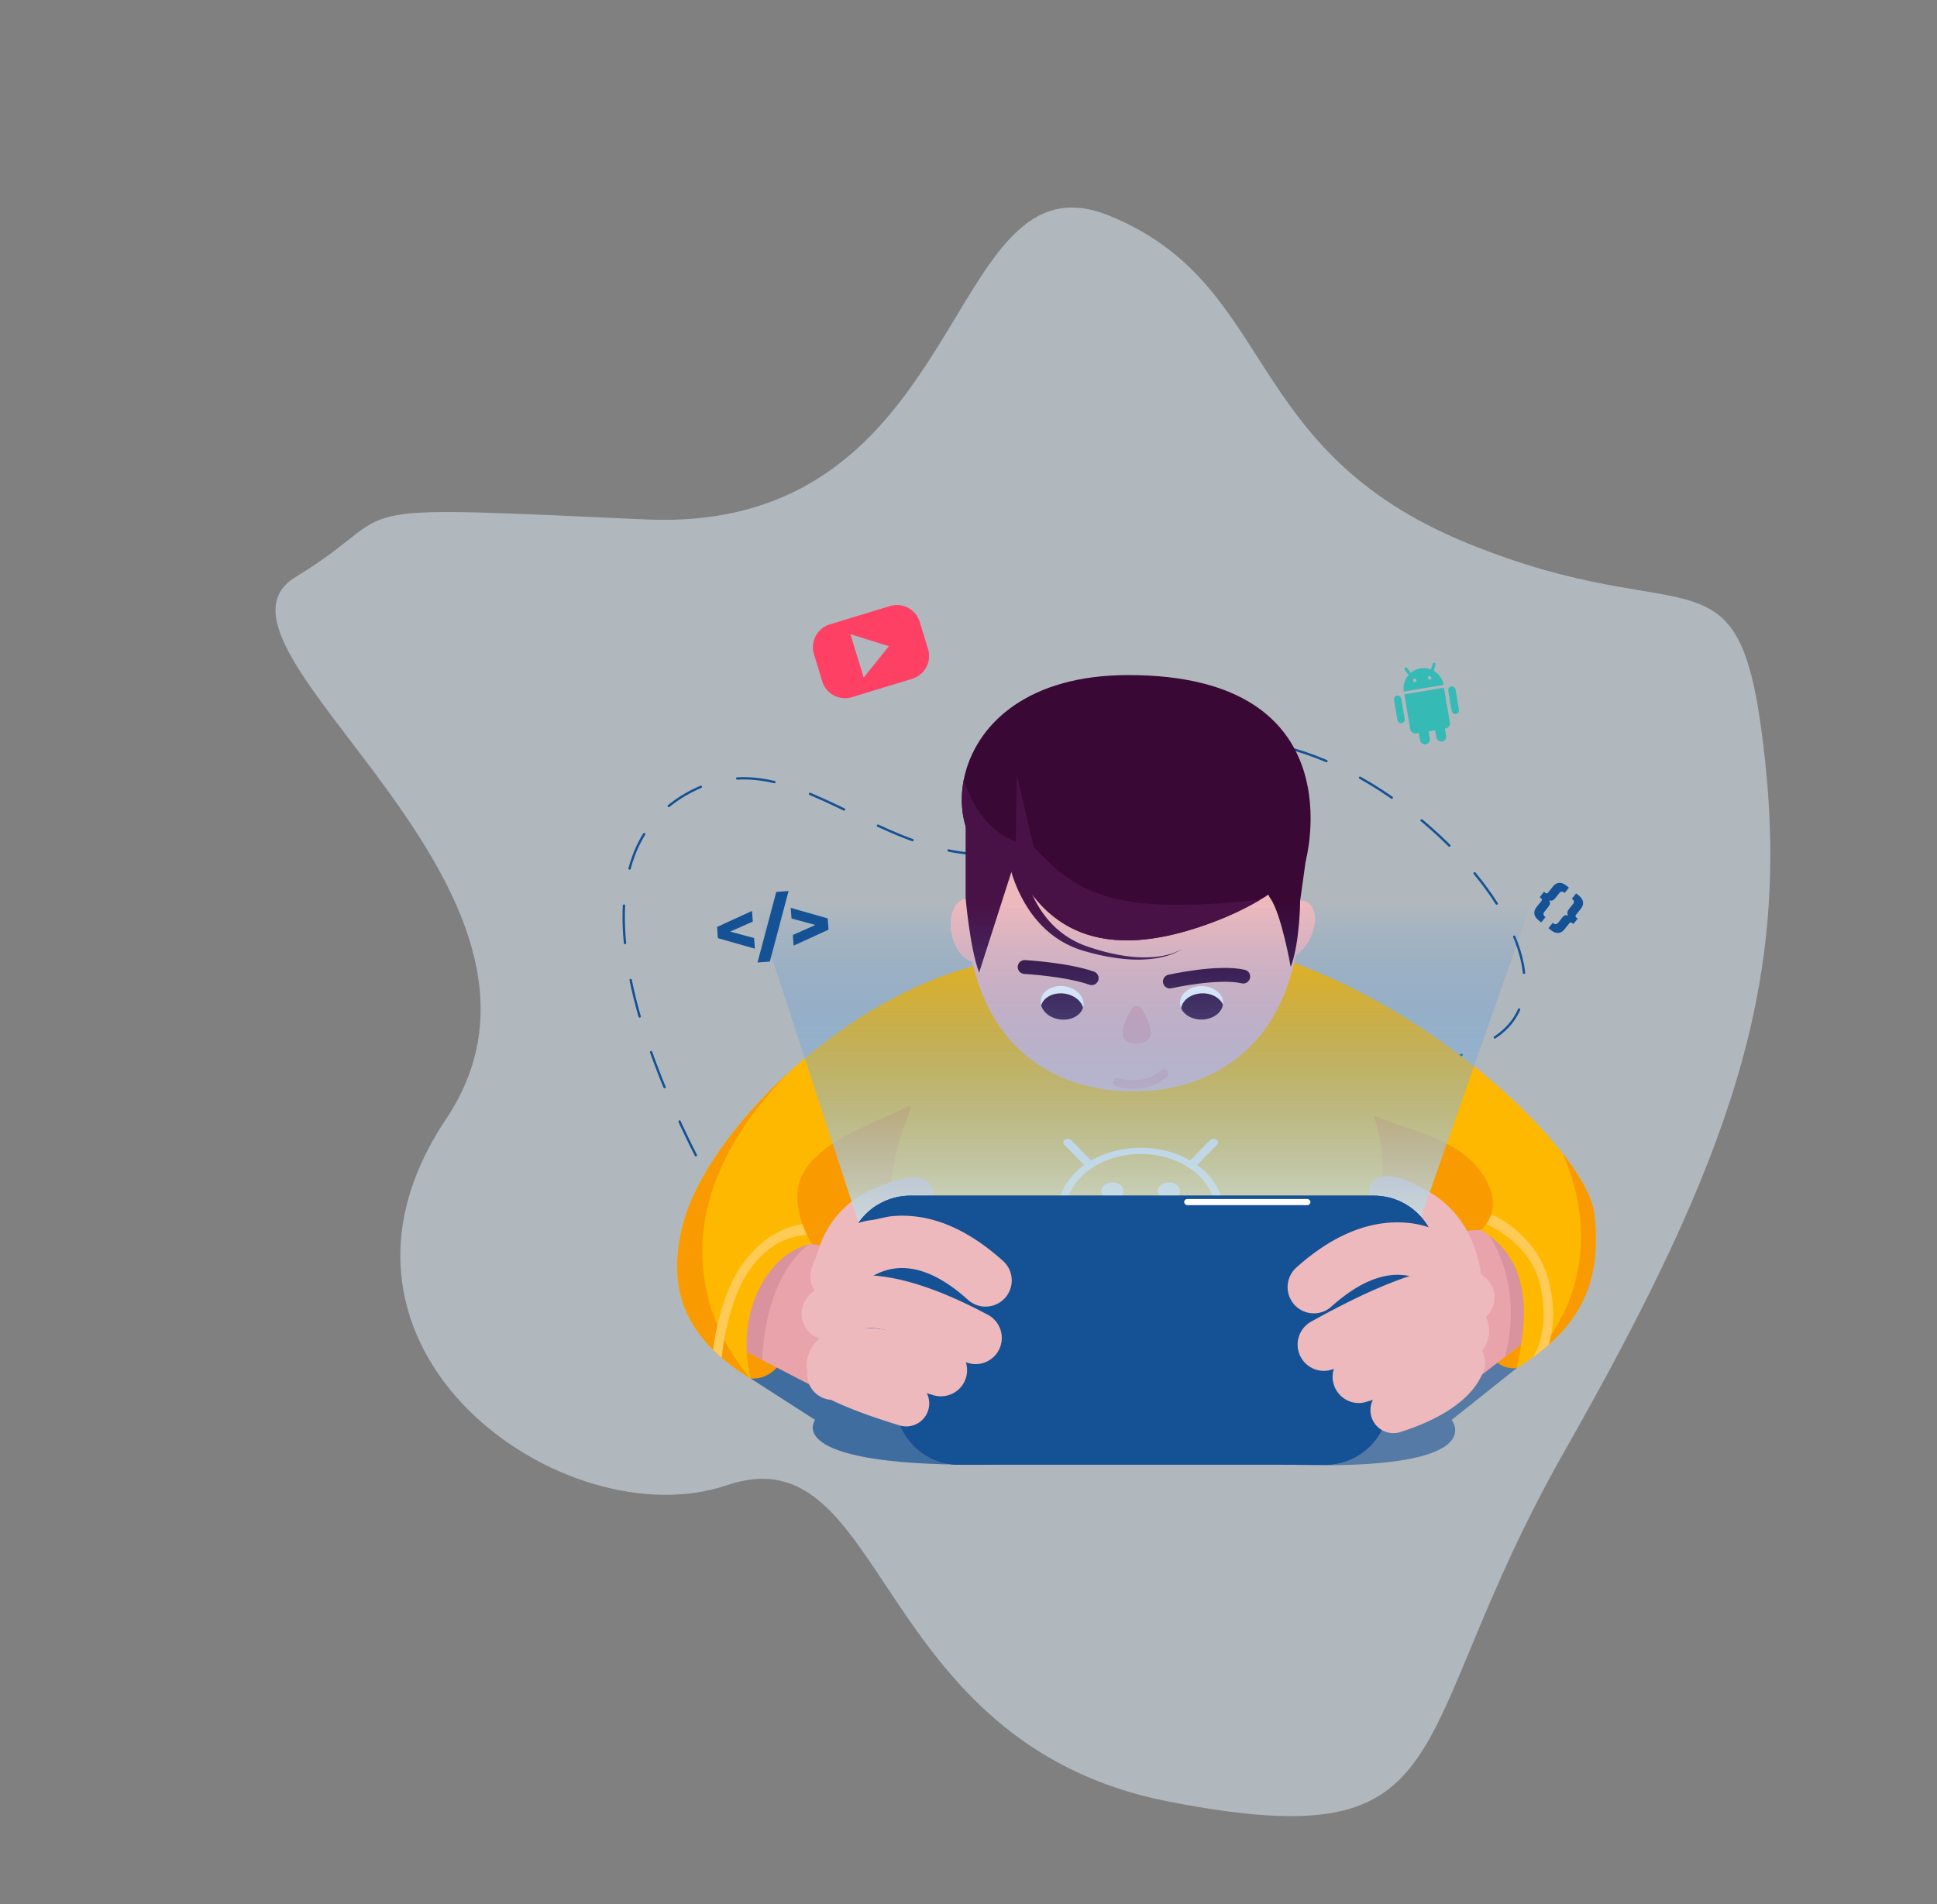 <svg xmlns="http://www.w3.org/2000/svg" xmlns:xlink="http://www.w3.org/1999/xlink" width="1272.407" height="1251.019" viewBox="0 0 1272.407 1251.019"><rect x="0" y="0" width="1272.407" height="1251.019" fill="#808080" stroke="none"/><defs><clipPath id="a"><ellipse cx="11.009" cy="14.15" rx="11.009" ry="14.15" transform="translate(0 21.833) rotate(-82.55)" fill="none"/></clipPath><clipPath id="b"><ellipse cx="14.15" cy="11.009" rx="14.15" ry="11.009" transform="translate(0 0.326) rotate(-0.66)" fill="none"/></clipPath><linearGradient id="c" x1="0.5" y1="0.207" x2="0.5" y2="0.891" gradientUnits="objectBoundingBox"><stop offset="0" stop-color="#1e78de" stop-opacity="0"/><stop offset="1" stop-color="#dee8dd"/></linearGradient></defs><g transform="translate(-613.356 296.084)"><path d="M983.767,671.932c-40.5,216.335,28.947,274.237-170.255,302.555S559.5,803.666,470.678,872.559s-299.318,8.762-252.7-167.443S-47.915,468.471,8.667,400.392s-1.9-49.614,204.913-110.473S317.558-4.724,436.832,2.032s130.512,117.745,292.195,126.9,167.708-64.649,231.393,71.1S1024.268,455.6,983.767,671.932Z" transform="translate(929.83 -298.452) rotate(19)" fill="#e0f0fd" opacity="0.5"/><g transform="translate(939.327 101.434)"><g transform="translate(83.724)"><path d="M577.1,868.081,619.39,895.3s-22.778,29.431,105.453,29.431c148.1,0-114.212-78.928-114.212-78.928Z" transform="translate(-493.637 -359.825)" fill="#155195" opacity="0.72"/><path d="M1224.37,857.14,1176.461,895.3s27.534,33.469-105.446,29.431c-148.027-4.514,114.212-78.928,114.212-78.928Z" transform="translate(-632.608 -359.825)" fill="#155195" opacity="0.59"/><path d="M1284,849.577s3.783,7.551,15.109,6.8c9.815-10.574,24.158-19.637,24.158-19.637l-14.35-6.8Z" transform="translate(-712.613 -354.912)" fill="#f99a00"/><path d="M527.556,586.463s-137-217.278-31.392-279.764c93.374-55.253,163.509,122.537,306.221-13.494,95.487-91.028,322.959,126.892,218.872,176.81S905.3,576.151,905.3,576.151" transform="translate(-456.179 -181.839)" fill="none" stroke="#155195" stroke-linecap="round" stroke-miterlimit="10" stroke-width="1.54" stroke-dasharray="24.64"/><path d="M734.343,779.7s-104.735-4.051-116.221-88.508C603.966,587.045,666.238,470,818.8,463.949s-7.593-6.039,59.664-6.039S1179.4,575.525,1054.748,736.39c-42.291-46.066-138.522,47.93-138.522,47.93Z" transform="translate(-505.739 -239.669)" fill="#ffb800"/><ellipse cx="11.009" cy="14.15" rx="11.009" ry="14.15" transform="translate(272.536 270.497) rotate(-82.55)" fill="#fff"/><path d="M1159.05,595.5s30.135,41.455,0,107.31c42.249,13.177,105.847-8.048,105.847-8.048V637.751L1215.055,572.8Z" transform="translate(-673.907 -275.258)" fill="#f99a00"/><path d="M583.928,858.364s-6.343,8.614-17.67,7.855c-9.822-10.574-24.158-19.637-24.158-19.637l14.35-6.792Z" transform="translate(-482.795 -357.963)" fill="#f99a00"/><path d="M680.76,608.471s-29.68,60.609-3.589,113.647c-42.242,13.177-106.641-17.511-106.641-17.511V647.6l49.849-64.951Z" transform="translate(-491.601 -278.309)" fill="#f99a00"/><path d="M662.474,760.212l-55.4-11.327c-25.249-7.793-52.782,4.452-60.692,26.981h0c-4.832,13.8-1.229,28.817,9.539,39.7l65.386,33.89Z" transform="translate(-483.469 -329.076)" fill="#e8a3ab"/><path d="M611.509,750.39s-27.94,16.255-31,75.925c-14.812-7.751-15.875-8.517-15.875-8.517s-4.224-31.661,9.518-49.517S611.509,750.39,611.509,750.39Z" transform="translate(-489.586 -330.27)" fill="#d8939e"/><path d="M595.542,665.581C570,669.453,544.071,707.2,555.4,754.027c-46.073-27.94-54.6-61.879-44.644-100.912,16.628-65.185,121.681-167.2,222.882-175.5-23.972,109.6-111.6,95.556-141.8,138.2C576.8,637.053,595.542,665.581,595.542,665.581Z" transform="translate(-471.935 -245.771)" fill="#ffb800"/><path d="M1240.19,740.63l5.169-1.595c25.242-7.793,52.782,4.452,60.692,26.981h0c4.832,13.8,1.229,28.817-9.546,39.7l-46.625,36.106Z" transform="translate(-699.042 -326.024)" fill="#e8a3ab"/><path d="M1295.286,742.106a52.077,52.077,0,0,0-18.836-5.156c2.071,2.609,25.538,33.635,12.749,83.2h0l18.539-14.357a42.773,42.773,0,0,0,3.375-3.844C1310.32,790.167,1306.806,750.368,1295.286,742.106Z" transform="translate(-710.274 -326.107)" fill="#d8939e"/><path d="M1203.431,653.714c26.229,15.378,34.76,43.982,23.433,90.807,46.066-27.947,55.729-61.368,51.195-101.395S1167.753,499.262,1050.89,468.85c25.939,129.763,114.3,102.727,148.786,141.987C1223.7,638.191,1203.431,653.714,1203.431,653.714Z" transform="translate(-640.402 -243.057)" fill="#ffb800"/><path d="M1000.335,334.548c11.105,110.257-48.565,150.284-108.477,150.284s-119.01-39.509-108.47-150.284c0-78.852,48.565-117.008,108.47-117.008S1000.335,255.7,1000.335,334.548Z" transform="translate(-557.158 -165.209)" fill="#edb9bd"/><ellipse cx="20.962" cy="13.101" rx="20.962" ry="13.101" transform="translate(417.557 226.101) rotate(-62.05)" fill="#edb9bd"/><ellipse cx="13.101" cy="20.962" rx="13.101" ry="20.962" transform="matrix(0.979, -0.205, 0.205, 0.979, 211.16, 195.934)" fill="#edb9bd"/><path d="M813.487,335c27.25,55.556,77.051,54.763,126.313,36.941s63.936-40.882,63.936-40.882,34.318-122.64-116.352-122.64C755.681,208.42,758.849,335,813.487,335Z" transform="translate(-555.858 -162.384)" fill="#3a0835"/><path d="M978.212,700.755h-5.267c0-21.093-22.088-38.252-49.248-38.252s-49.241,17.159-49.241,38.252H869.19c0-23.35,24.448-42.345,54.528-42.345S978.212,677.405,978.212,700.755Z" transform="translate(-584.117 -301.777)" fill="#fff"/><path d="M995.577,669.163a3.524,3.524,0,0,1-1.774-.463,1.972,1.972,0,0,1-.58-3.2l14.253-14.66a3.52,3.52,0,0,1,4.141-.442,1.973,1.973,0,0,1,.58,3.2l-14.253,14.653A3.3,3.3,0,0,1,995.577,669.163Z" transform="translate(-622.355 -299.147)" fill="#fff"/><path d="M891.717,669.165a3.313,3.313,0,0,1-2.354-.911L875.117,653.6a1.988,1.988,0,0,1,.573-3.2,3.535,3.535,0,0,1,4.142.442L894.078,665.5a1.988,1.988,0,0,1-.573,3.2A3.528,3.528,0,0,1,891.717,669.165Z" transform="translate(-585.772 -299.148)" fill="#fff"/><ellipse cx="7.358" cy="5.715" rx="7.358" ry="5.715" transform="translate(313.704 379.348)" fill="#fff"/><ellipse cx="7.358" cy="5.715" rx="7.358" ry="5.715" transform="translate(350.741 379.348)" fill="#fff"/><path d="M943.412,525.2a3.72,3.72,0,0,0-6.44.159c-4.693,7.848-11.734,22.778,3.037,22.778C955.519,548.138,948.554,533.077,943.412,525.2Z" transform="translate(-603.3 -259.962)" fill="#e8a3ab"/><path d="M837.79,486.33s27.954,1.6,44.023,7.344" transform="translate(-574.391 -248.472)" fill="none" stroke="#3a0835" stroke-linecap="round" stroke-miterlimit="10" stroke-width="9.11"/><path d="M976,498.177s31.557-7.1,48.185-3.258" transform="translate(-617.203 -250.78)" fill="none" stroke="#3a0835" stroke-linecap="round" stroke-miterlimit="10" stroke-width="9.11"/><ellipse cx="11.009" cy="14.15" rx="11.009" ry="14.15" transform="translate(272.536 270.497) rotate(-82.55)" fill="#fff"/><g transform="translate(272.536 248.664)" clip-path="url(#a)"><ellipse cx="11.009" cy="14.15" rx="11.009" ry="14.15" transform="translate(0.001 26.654) rotate(-82.55)" fill="#3a0835"/></g><ellipse cx="14.15" cy="11.009" rx="14.15" ry="11.009" transform="translate(365.308 250.558) rotate(-0.66)" fill="#fff"/><g transform="translate(365.308 250.232)" clip-path="url(#b)"><ellipse cx="14.15" cy="11.009" rx="14.15" ry="11.009" transform="translate(0.676 5.094) rotate(-0.66)" fill="#3a0835"/></g><path d="M1084.13,446.345s-6.019-34.587-13.356-45.072,8.387-23.061,8.387-23.061l5.245-20.962,11.527,5.239-5.6,40.24S1090.149,430.628,1084.13,446.345Z" transform="translate(-645.957 -208.487)" fill="#3a0835"/><path d="M790.47,441.514l23.688-73.9L781.6,329.8v62.659S784.451,425.79,790.47,441.514Z" transform="translate(-556.985 -199.984)" fill="#491246"/><path d="M829.876,372.283a1.66,1.66,0,0,0,.048-.331v1.408c.035.69.083,1.429.152,2.16.138,1.47.331,2.961.559,4.452a90.279,90.279,0,0,0,1.871,8.9,85.953,85.953,0,0,0,6.433,17.063A68.063,68.063,0,0,0,849.2,420.958a57.98,57.98,0,0,0,22.55,15.33c2.913,1.077,5.95,2.022,8.973,2.927a129.087,129.087,0,0,0,18.422,4.024,82.277,82.277,0,0,0,18.836.566,53.139,53.139,0,0,0,9.3-1.67,39.443,39.443,0,0,0,4.48-1.539,22.372,22.372,0,0,0,4.19-2.23,21.828,21.828,0,0,1-4.086,2.457,39.047,39.047,0,0,1-4.431,1.788,53.3,53.3,0,0,1-9.332,2.195,84.032,84.032,0,0,1-19.175.442,132.614,132.614,0,0,1-18.974-3.106c-3.127-.759-6.212-1.567-9.318-2.492a61.542,61.542,0,0,1-9.152-3.562,62.649,62.649,0,0,1-16.2-11.278A74.348,74.348,0,0,1,833,409.245a93.634,93.634,0,0,1-8.283-18.022,98.5,98.5,0,0,1-2.705-9.58c-.373-1.629-.69-3.272-.973-4.949-.138-.842-.262-1.691-.359-2.575-.055-.449-.1-.89-.131-1.38a6.705,6.705,0,0,0-.035-.8v-.87a3.927,3.927,0,0,1,.083-.628Z" transform="translate(-569.037 -212.573)" fill="#491246"/><path d="M926.06,593.426s17.78,5.888,30.515-5.736" transform="translate(-601.734 -279.87)" fill="none" stroke="#e8a3ab" stroke-linecap="round" stroke-miterlimit="10" stroke-width="5.68"/><path d="M1239.473,753.856s-1.132-43.616-41.11-61.555c-29.494-17.124-38.653,2.154-29.349,9.871,25.787,12.6,49.476,39.3,49.476,39.3Z" transform="translate(-675.913 -310.143)" fill="#edb9bd"/><path d="M638.37,743.619s3.679-38.784,45.383-52.209c31.192-13.8,38.17,6.385,28.086,13.032-27.022,9.663-53.507,33.628-53.507,33.628Z" transform="translate(-512.616 -310.536)" fill="#edb9bd"/><g transform="translate(62.404 125.009)"><path d="M663.3,591.69,559.59,274.55h558.728L997.672,618.043Z" transform="translate(-559.59 -274.55)" fill="url(#c)"/></g><path d="M1054.147,759.308l-31.84,93.181a41.82,41.82,0,0,1-39.571,28.3H742.362a41.82,41.82,0,0,1-39.57-28.3l-31.821-93.185A41.769,41.769,0,0,1,710.522,704h304.054A41.79,41.79,0,0,1,1054.147,759.308Z" transform="translate(-522.006 -315.9)" fill="#155195"/><path d="M1153.4,705.7l-33.5,8.234L1084.46,881.329h27.071a41.821,41.821,0,0,0,39.57-28.3l31.841-93.185A41.848,41.848,0,0,0,1153.4,705.7Z" transform="translate(-650.801 -316.426)" fill="#155195"/><path d="M694.873,716.2V713h-6.364a41.814,41.814,0,0,0-17.525,49.1l31.84,93.181a41.822,41.822,0,0,0,39.571,28.3h.9Z" transform="translate(-522.018 -318.688)" fill="#155195"/><path d="M748.944,782.8a17.085,17.085,0,0,1-11.513-4.424c-16.358-14.764-31.75-21.77-45.872-20.831-16.255,1.091-26.091,12.493-26.5,12.976l.124-.145-25.918,4.411c-16.007-12.935,6.005-45.341,34.663-48.848,4.6-.559,9.284-2.243,14.495-2.651,23.993-1.891,48.226,8.055,72.039,29.549a17.187,17.187,0,0,1-11.52,29.949Z" transform="translate(-511.221 -321.804)" fill="#edb9bd"/><path d="M718.49,874.719a17.178,17.178,0,0,1-5.059-.766c-32.041-9.857-46.294-10.4-51.671-9.967a17.194,17.194,0,0,1-31.53-9.484,22.855,22.855,0,0,1,9.56-18.436c7.082-5.232,17.338-7.289,31.371-6.295,13.446.96,31.061,4.763,52.375,11.32a17.194,17.194,0,0,1-5.046,33.628Zm-53.907-20.237Z" transform="translate(-510.095 -354.785)" fill="#edb9bd"/><path d="M695.791,901.065a15.1,15.1,0,0,1-4.445-.69c-19.547-6.012-34.608-11.658-44.954-16.835h-.407a16.98,16.98,0,0,1-9.07-30.018c1.995-1.38,9.159-5.577,17.815.138,7.1,4.68,23.247,11.044,45.493,17.87a15.088,15.088,0,0,1-4.431,29.535Zm-64.882-32.586Z" transform="translate(-510.243 -361.355)" fill="#edb9bd"/><path d="M739.827,838.138a17.163,17.163,0,0,1-8.083-2.029c-31.875-17.021-51.443-21.287-62.245-21.867-9.076-.483-12.921,1.525-13.8,2.071a17.194,17.194,0,0,1-27.154-21.01c2.14-3.1,10.74-13.342,31.55-15.227,22.529-2.07,52.078,6.606,87.832,25.7a17.194,17.194,0,0,1-8.11,32.358ZM655.529,816.457Zm1.3-1.567Zm0,0Zm0,0Z" transform="translate(-508.633 -339.373)" fill="#edb9bd"/><path d="M1105.227,789.214a17.256,17.256,0,0,1-11.52-30.039c23.91-21.487,48.227-31.426,72.288-29.528,30.612,2.409,46.321,25.987,48.233,28.341L1189.38,776.8l.117.152c-.407-.49-10.291-11.893-26.635-12.99-14.164-.953-29.68,6.067-46.114,20.845A17.2,17.2,0,0,1,1105.227,789.214Z" transform="translate(-651.911 -323.774)" fill="#edb9bd"/><path d="M1147.931,871.544a17.256,17.256,0,0,1-5.046-33.7c36.824-11.278,47.75-18.415,53.244-21.4,1.291-4.6,7.786-7.544,12.425-9.767a17.256,17.256,0,0,1,22.971,8.1,21.062,21.062,0,0,1,.3,17.794c-5.025,11.444-17.09,19.285-78.859,38.2A17.183,17.183,0,0,1,1147.931,871.544Zm52.526-41.918Z" transform="translate(-665.169 -347.185)" fill="#edb9bd"/><path d="M1182,902.007a15.116,15.116,0,0,1-4.617-29.514c29.493-9.463,34.725-20.162,35.133-21.107a15.21,15.21,0,1,1,27.7,12.065,46.075,46.075,0,0,1-8.6,12.618c-9.664,10.243-24.848,18.719-45,25.193A15.176,15.176,0,0,1,1182,902.007Zm60.285-46.149a20.013,20.013,0,0,1-.38,2.513,10.62,10.62,0,0,0,.379-2.513Zm-29.77-4.432a9.664,9.664,0,0,0-.359,2.306A19,19,0,0,1,1212.514,851.426Z" transform="translate(-676.328 -357.859)" fill="#edb9bd"/><path d="M1114.735,840.3a17.256,17.256,0,0,1-8.393-32.282c36.541-20.341,65.068-32.1,84.8-34.933,20.52-2.954,29.19,4.328,32.53,8.925a17.256,17.256,0,0,1-22.964,24.814c-4.417-.186-23.772,1.312-77.637,31.3A17.137,17.137,0,0,1,1114.735,840.3ZM1195.8,802.266Z" transform="translate(-654.862 -337.087)" fill="#edb9bd"/><path d="M1361.915,703.538c-1.125-9.974-8.538-23.9-20.838-39.668,35.892,82.372-19.457,133.863-19.457,133.863C1356.118,772.719,1366.457,743.564,1361.915,703.538Z" transform="translate(-724.266 -303.469)" fill="#f99a00"/><path d="M690.93,713.408h357.022A41.411,41.411,0,0,0,1021.468,704H717.414a41.412,41.412,0,0,0-26.484,9.408Z" transform="translate(-528.898 -315.9)" fill="#155195"/><path d="M580.5,586.57c-35.892,32.793-62.121,70.4-69.713,100.3-9.981,39.033-1.456,72.971,44.617,100.912C555.4,787.779,469.278,699.644,580.5,586.57Z" transform="translate(-471.941 -279.523)" fill="#f99a00"/><path d="M718.8,512.659l1.1-.559Z" transform="translate(-537.531 -256.455)" fill="#f99a00"/><path d="M1280.373,721.68a10.748,10.748,0,0,1-.642,1.732,23.543,23.543,0,0,1-2.671,4.756h0c.325.152,28.01,11.672,34.967,38.453,6.689,25.739-.3,42.332-4.2,49.007q5.522-4,10.222-8.131c3.03-9.76,4.77-24.02,0-42.436C1310.322,735.409,1282.968,722.626,1280.373,721.68Z" transform="translate(-710.463 -321.376)" fill="#ffca55"/><path d="M599.931,731.13C579.01,734.146,559.3,751.72,549.462,779a168.016,168.016,0,0,0-8.151,34.7q2.664,2.637,5.66,5.218a167.16,167.16,0,0,1,8.38-37.963c9.7-26.809,27.078-41.49,47.577-42.746C602.161,736.755,600.911,733.422,599.931,731.13Z" transform="translate(-482.55 -324.304)" fill="#ffca55"/><path d="M825.118,352.078c-25.642-3.983-38.984-23.309-45.88-43.878-5.777,29.68,8.538,57.71,34.249,57.71,27.25,55.557,77.05,54.763,126.312,36.941a199.755,199.755,0,0,0,34.429-16.02C879.232,397.509,853.383,383.194,825.118,352.078Z" transform="translate(-555.859 -193.293)" fill="#491246"/><path d="M828.736,353.567l.6-50.5,13.411,57.117-15.268-6.433" transform="translate(-571.197 -191.704)" fill="#491246"/><rect width="82.945" height="4.024" rx="2.012" transform="translate(368.184 390.288)" fill="#fff"/><path d="M568.532,439.926l-14.861,6.6,15.7,4.231.538,6.992-24.289-6.9-.573-7.379,22.943-10.547Z" transform="translate(-483.708 -231.927)" fill="#155195"/><path d="M595.864,414.6l8.1-.628-12.314,46.356-8.1.621Z" transform="translate(-495.635 -226.057)" fill="#155195"/><path d="M639.436,436.963l.566,7.372-22.943,10.526-.538-7,14.86-6.592-15.7-4.231-.539-7Z" transform="translate(-505.42 -231.035)" fill="#155195"/><path d="M1332.482,417.639c.987,1.38.918,2.644-.538,4.473l-2.485,3.127a2.019,2.019,0,0,0,.38,3.168l.345.269-2.816,3.541-1.6-1.277c-3.451-2.761-3.823-5.867-1.381-8.89l3.01-3.782a1.242,1.242,0,0,0-.186-1.94l-.842-.69,2.837-3.568.835.69a1.243,1.243,0,0,0,1.933-.255l3.009-3.782c2.409-3.03,5.522-3.368,8.973-.628l1.6,1.277-2.809,3.534-.345-.269a2.022,2.022,0,0,0-3.175.345l-2.485,3.12C1335.264,417.943,1334.056,418.295,1332.482,417.639Z" transform="translate(-724.637 -223.659)" fill="#155195"/><path d="M1355.488,432.812l-2.837,3.568-.807-.649a1.236,1.236,0,0,0-1.933.255l-3.009,3.783c-2.409,3.023-5.522,3.368-8.973.621L1336.3,439.1l2.816-3.534.366.29a2.022,2.022,0,0,0,3.175-.345l2.485-3.127c1.449-1.829,2.657-2.181,4.231-1.532-.987-1.38-.918-2.637.539-4.466l2.484-3.127a2.016,2.016,0,0,0-.379-3.168l-.366-.29,2.816-3.541,1.622,1.291c3.451,2.761,3.824,5.867,1.381,8.9l-3.009,3.783a1.242,1.242,0,0,0,.187,1.94Z" transform="translate(-728.814 -226.767)" fill="#155195"/><path d="M0,0H26.457V23.178a3.451,3.451,0,0,1-3.451,3.451H3.52A3.451,3.451,0,0,1,.069,23.178V0Z" transform="translate(512.759 58.71) rotate(-9.54)" fill="#35bab6"/><rect width="4.839" height="18.408" rx="2.419" transform="translate(541.254 53.916) rotate(-9.54)" fill="#35bab6"/><rect width="6.49" height="18.491" rx="3.245" transform="translate(531.274 72.033) rotate(-9.744)" fill="#35bab6"/><rect width="6.49" height="18.491" rx="3.245" transform="translate(520.566 73.877) rotate(-9.744)" fill="#35bab6"/><rect width="4.839" height="18.408" rx="2.419" transform="translate(505.626 59.911) rotate(-9.54)" fill="#35bab6"/><path d="M1209.427,201.987a13.225,13.225,0,0,0-10.851,15.24l26.091-4.39A13.225,13.225,0,0,0,1209.427,201.987Zm-3.527,8.973a1.139,1.139,0,1,1,.741-.461A1.139,1.139,0,0,1,1205.9,210.959Zm9.794-1.65a1.139,1.139,0,1,1,.932-1.311,1.139,1.139,0,0,1-.932,1.311Z" transform="translate(-686.093 -160.334)" fill="#35bab6"/><path d="M1225.021,203.575a.881.881,0,0,1-.441,0,.967.967,0,0,1-.649-1.215l1.519-4.99a.974.974,0,0,1,1.864.566l-1.519,4.99a.959.959,0,0,1-.773.649Z" transform="translate(-693.991 -158.747)" fill="#35bab6"/><path d="M1203.464,207.305a1,1,0,0,1-.953-.386l-3.065-4.224a.976.976,0,0,1,1.581-1.146l3.065,4.217a.98.98,0,0,1-.221,1.38,1.009,1.009,0,0,1-.407.159Z" transform="translate(-686.363 -160.131)" fill="#35bab6"/><path d="M686.9,142.411l-39.5,12.044a15.689,15.689,0,0,0-10.436,19.582l5.432,17.815a15.689,15.689,0,0,0,19.582,10.429l39.5-12.051a15.689,15.689,0,0,0,10.429-19.582l-5.425-17.8A15.689,15.689,0,0,0,686.9,142.411ZM669.648,189.4l-8.711-28.5,25.242,7.882Z" transform="translate(-511.971 -141.724)" fill="#ff4065"/></g></g></g></svg>